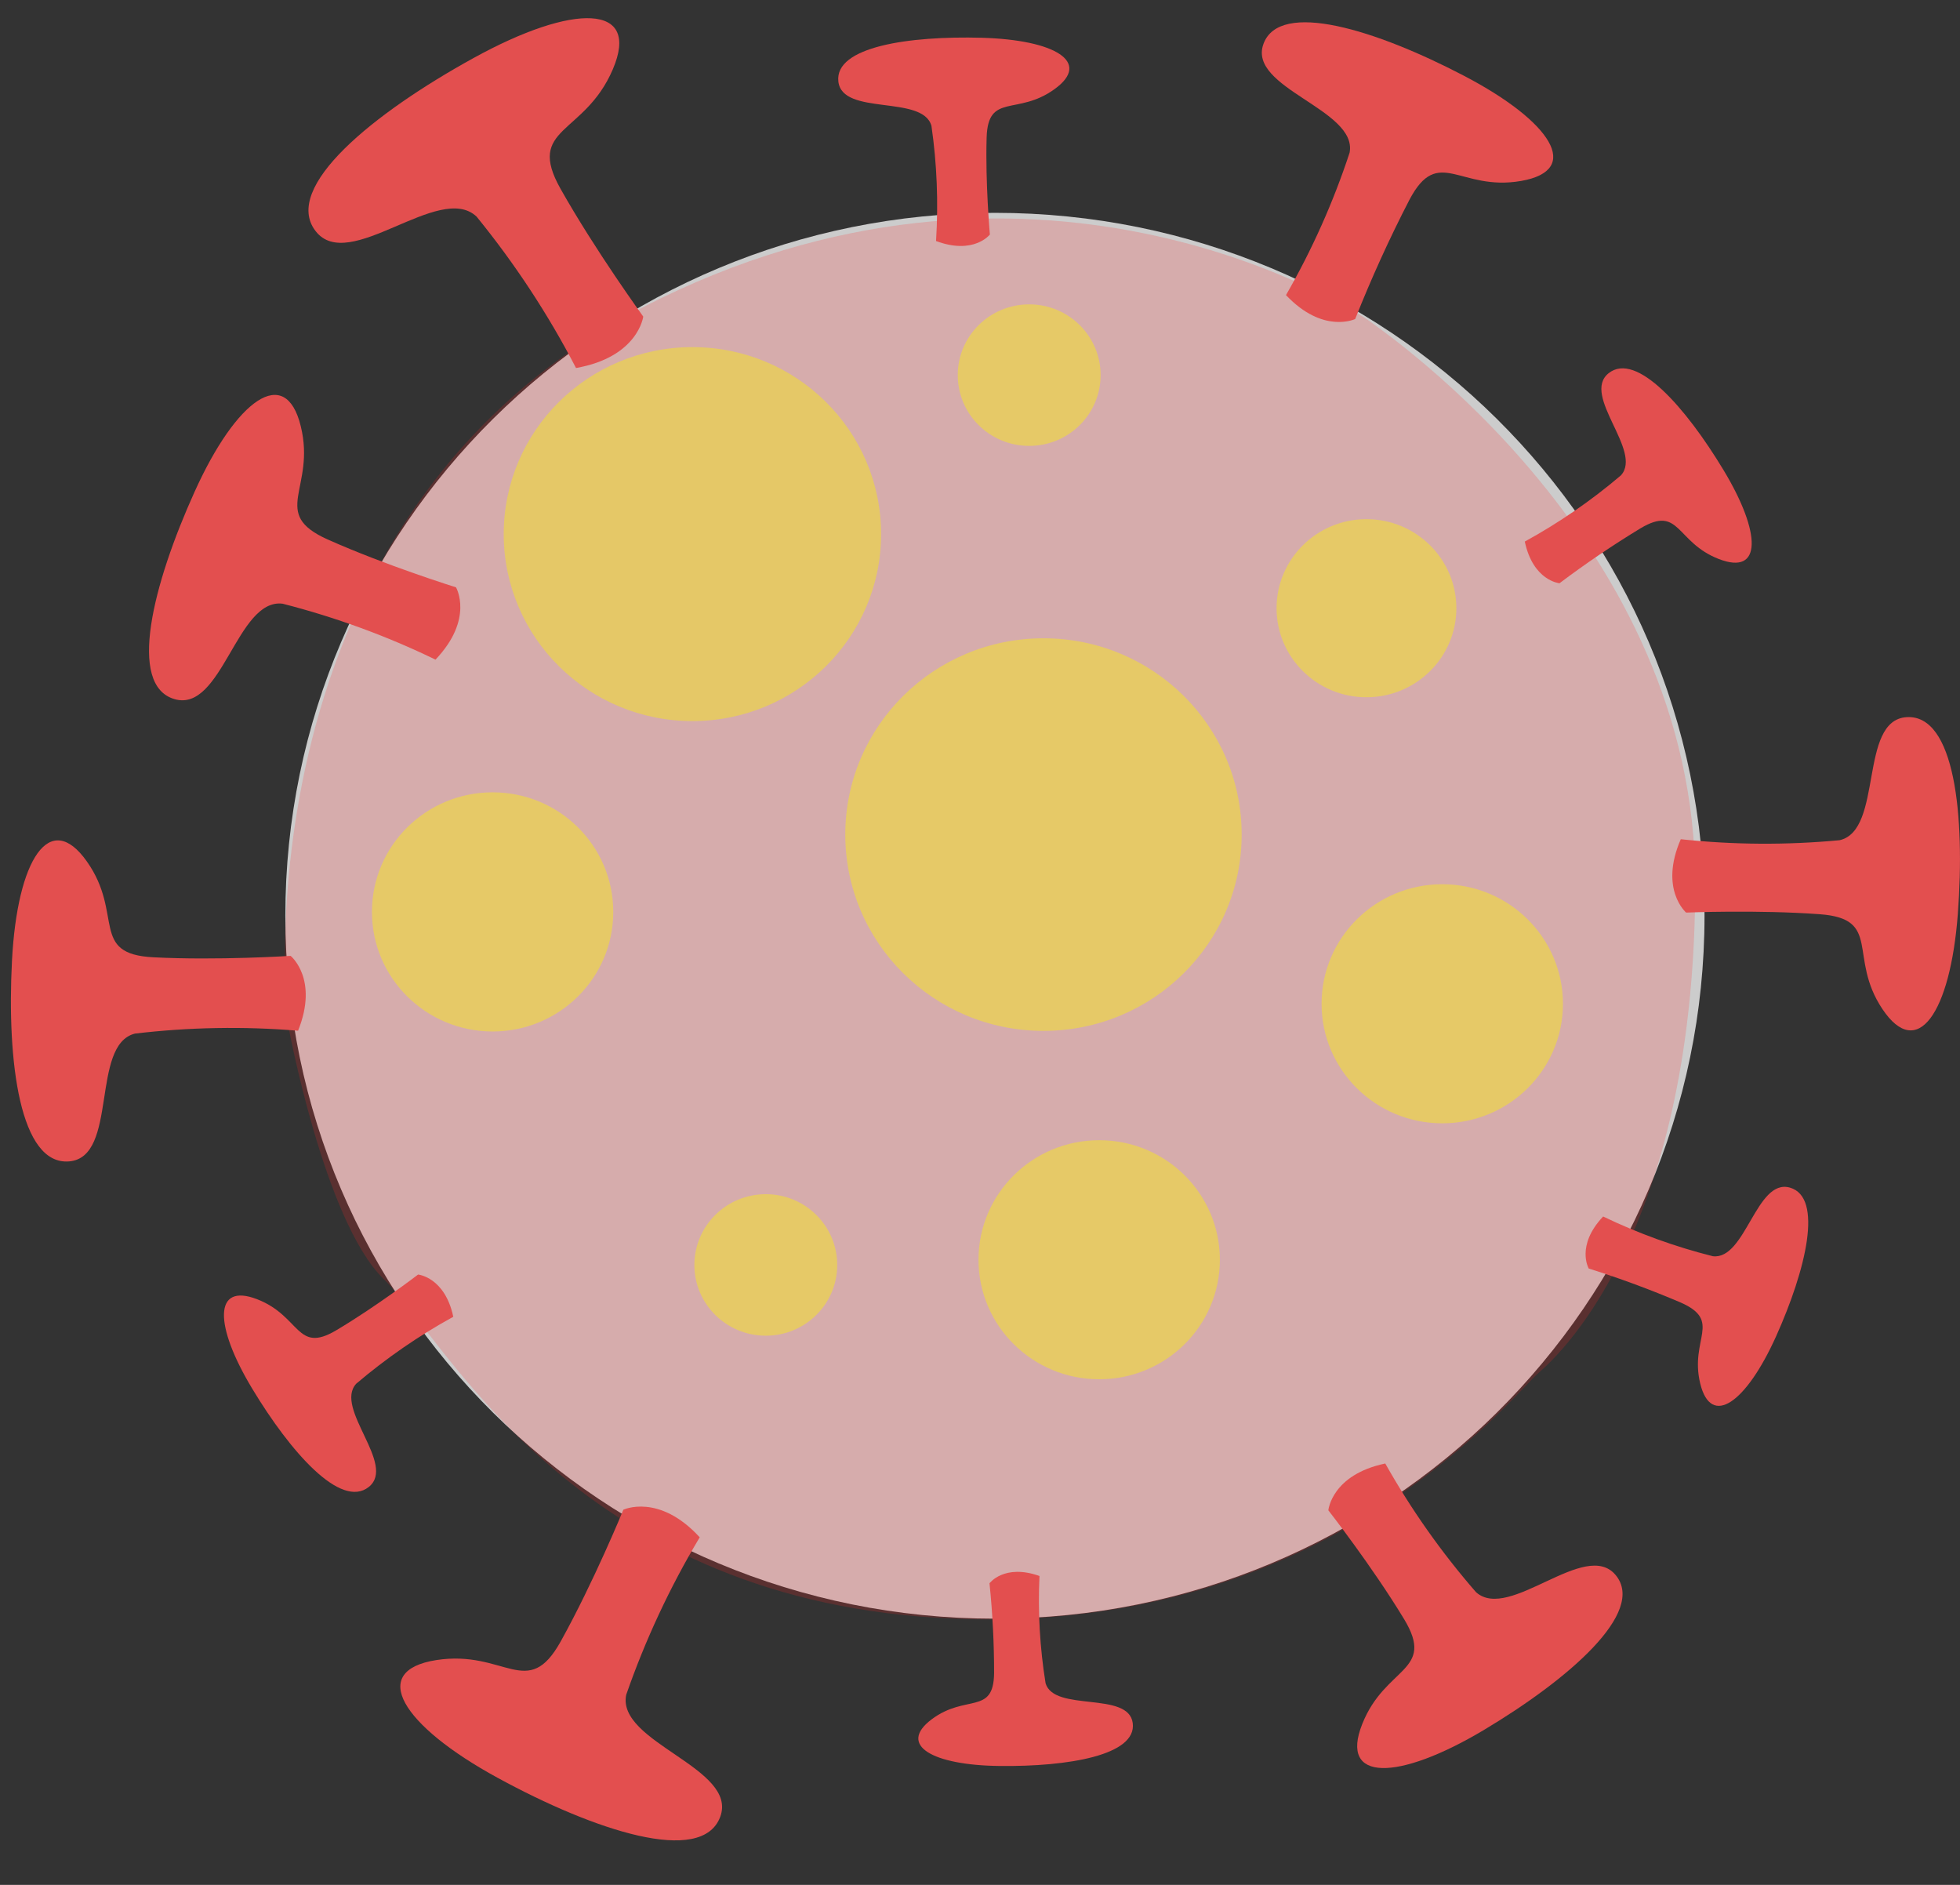 <svg width="26" height="25" viewBox="0 0 26 25" fill="none" xmlns="http://www.w3.org/2000/svg">
<rect x="0" y="0" width="26" height="25" fill="#333333" stroke="none"/>
<path d="M13.198 21.469C18.397 21.469 22.611 17.295 22.611 12.146C22.611 6.997 18.397 2.823 13.198 2.823C8 2.823 3.785 6.997 3.785 12.146C3.785 17.295 8 21.469 13.198 21.469Z" fill="#CCCCCC"/>
<g opacity="0.44">
<path opacity="0.44" d="M3.815 13.56C3.815 13.56 3.031 6.746 8.763 3.958C13.87 1.474 17.976 4.113 18.179 4.268C18.382 4.423 22.488 7.21 22.488 11.701C22.488 16.192 20.776 17.896 20.413 18.206C20.05 18.515 17.54 21.768 12.434 21.458C7.565 21.163 5.89 17.741 5.092 16.967C4.294 16.192 3.815 13.56 3.815 13.56Z" fill="#FF2222"/>
</g>
<path d="M7.641 4.881C7.272 4.169 6.83 3.497 6.322 2.873C5.827 2.405 4.627 3.642 4.185 3.063C3.742 2.484 4.951 1.502 6.281 0.77C7.611 0.037 8.505 0.046 8.128 0.922C7.752 1.798 6.973 1.681 7.435 2.503C7.898 3.325 8.533 4.199 8.533 4.199C8.533 4.199 8.465 4.736 7.641 4.881Z" fill="#E34F4F"/>
<path d="M12.417 3.197C12.449 2.687 12.429 2.175 12.356 1.669C12.239 1.252 11.173 1.542 11.121 1.081C11.069 0.62 12.057 0.474 13.027 0.501C13.996 0.529 14.485 0.824 13.989 1.182C13.494 1.541 13.106 1.224 13.088 1.825C13.07 2.426 13.131 3.111 13.131 3.111C13.131 3.111 12.918 3.384 12.417 3.197Z" fill="#E34F4F"/>
<path d="M17.059 3.914C17.404 3.315 17.687 2.681 17.903 2.025C18.012 1.45 16.545 1.171 16.76 0.583C16.974 -0.006 18.261 0.399 19.42 1.005C20.58 1.611 20.995 2.257 20.178 2.4C19.362 2.542 19.081 1.925 18.698 2.647C18.431 3.163 18.191 3.692 17.977 4.231C17.977 4.231 17.553 4.436 17.059 3.914Z" fill="#E34F4F"/>
<path d="M20.227 7.183C20.681 6.934 21.108 6.64 21.502 6.305C21.796 5.982 20.971 5.244 21.339 4.95C21.707 4.657 22.365 5.408 22.865 6.238C23.365 7.068 23.377 7.637 22.802 7.415C22.227 7.193 22.288 6.695 21.764 7.006C21.393 7.231 21.034 7.475 20.687 7.736C20.687 7.736 20.337 7.704 20.227 7.183Z" fill="#E34F4F"/>
<path d="M22.296 11.131C22.996 11.206 23.702 11.21 24.403 11.144C24.986 11.012 24.652 9.553 25.291 9.512C25.93 9.471 26.07 10.816 25.971 12.125C25.871 13.435 25.434 14.076 24.971 13.384C24.509 12.693 24.971 12.187 24.142 12.126C23.312 12.065 22.367 12.104 22.367 12.104C22.367 12.104 22.007 11.795 22.296 11.131Z" fill="#E34F4F"/>
<path d="M21.266 16.135C21.732 16.359 22.22 16.536 22.722 16.662C23.158 16.713 23.296 15.624 23.744 15.752C24.191 15.88 23.956 16.844 23.56 17.725C23.164 18.605 22.698 18.941 22.554 18.35C22.41 17.759 22.852 17.522 22.295 17.276C21.896 17.106 21.489 16.955 21.075 16.825C21.075 16.825 20.9 16.523 21.266 16.135Z" fill="#E34F4F"/>
<path d="M18.376 19.411C18.718 20.019 19.122 20.592 19.581 21.119C20.025 21.513 21.032 20.403 21.434 20.893C21.837 21.384 20.812 22.272 19.68 22.948C18.547 23.623 17.764 23.639 18.07 22.868C18.375 22.096 19.05 22.176 18.625 21.474C18.2 20.772 17.621 20.032 17.621 20.032C17.621 20.032 17.663 19.561 18.376 19.411Z" fill="#E34F4F"/>
<path d="M13.789 20.903C13.767 21.379 13.794 21.856 13.87 22.326C13.985 22.712 14.971 22.426 15.026 22.854C15.082 23.282 14.164 23.433 13.264 23.423C12.365 23.414 11.905 23.145 12.359 22.804C12.813 22.464 13.179 22.752 13.187 22.193C13.187 21.795 13.167 21.396 13.126 21C13.126 21 13.321 20.737 13.789 20.903Z" fill="#E34F4F"/>
<path d="M9.282 20.39C8.886 21.052 8.56 21.751 8.307 22.478C8.175 23.114 9.8 23.449 9.553 24.1C9.306 24.751 7.882 24.278 6.605 23.582C5.328 22.887 4.88 22.159 5.79 22.018C6.699 21.878 6.999 22.562 7.438 21.771C7.878 20.979 8.269 20.024 8.269 20.024C8.269 20.024 8.742 19.801 9.282 20.39Z" fill="#E34F4F"/>
<path d="M6.013 17.465C5.554 17.717 5.123 18.015 4.725 18.353C4.428 18.68 5.263 19.426 4.892 19.722C4.521 20.018 3.854 19.261 3.348 18.422C2.841 17.583 2.829 17.008 3.41 17.232C3.99 17.456 3.929 17.959 4.459 17.645C4.989 17.331 5.546 16.905 5.546 16.905C5.546 16.905 5.901 16.938 6.013 17.465Z" fill="#E34F4F"/>
<path d="M3.954 13.671C3.233 13.611 2.508 13.624 1.79 13.709C1.196 13.858 1.574 15.346 0.919 15.404C0.265 15.462 0.089 14.087 0.159 12.741C0.229 11.396 0.661 10.729 1.153 11.427C1.646 12.125 1.185 12.654 2.035 12.697C2.885 12.741 3.855 12.678 3.855 12.678C3.855 12.678 4.231 12.982 3.954 13.671Z" fill="#E34F4F"/>
<path d="M5.777 8.749C5.128 8.434 4.448 8.186 3.748 8.007C3.141 7.933 2.947 9.455 2.316 9.273C1.685 9.091 2.028 7.747 2.582 6.521C3.136 5.295 3.788 4.826 3.99 5.654C4.193 6.481 3.571 6.808 4.346 7.155C5.121 7.501 6.049 7.79 6.049 7.79C6.049 7.79 6.292 8.208 5.777 8.749Z" fill="#E34F4F"/>
<g opacity="0.5">
<path opacity="0.8" d="M6.535 13.681C7.419 13.681 8.135 12.971 8.135 12.095C8.135 11.219 7.419 10.509 6.535 10.509C5.65 10.509 4.934 11.219 4.934 12.095C4.934 12.971 5.65 13.681 6.535 13.681Z" fill="#FFF500"/>
</g>
<g opacity="0.8">
<path opacity="0.5" d="M14.581 18.294C15.466 18.294 16.182 17.584 16.182 16.709C16.182 15.833 15.466 15.123 14.581 15.123C13.697 15.123 12.98 15.833 12.98 16.709C12.98 17.584 13.697 18.294 14.581 18.294Z" fill="#FFF500"/>
</g>
<g opacity="0.8">
<path opacity="0.5" d="M13.653 5.914C14.176 5.914 14.6 5.494 14.6 4.975C14.6 4.457 14.176 4.037 13.653 4.037C13.129 4.037 12.705 4.457 12.705 4.975C12.705 5.494 13.129 5.914 13.653 5.914Z" fill="#FFF500"/>
</g>
<g opacity="0.8">
<path opacity="0.5" d="M10.159 17.716C10.682 17.716 11.106 17.296 11.106 16.778C11.106 16.26 10.682 15.839 10.159 15.839C9.635 15.839 9.211 16.26 9.211 16.778C9.211 17.296 9.635 17.716 10.159 17.716Z" fill="#FFF500"/>
</g>
<g opacity="0.8">
<path opacity="0.5" d="M19.132 14.899C20.016 14.899 20.733 14.189 20.733 13.314C20.733 12.438 20.016 11.728 19.132 11.728C18.248 11.728 17.531 12.438 17.531 13.314C17.531 14.189 18.248 14.899 19.132 14.899Z" fill="#FFF500"/>
</g>
<g opacity="0.5">
<path opacity="0.8" d="M13.842 13.673C15.294 13.673 16.471 12.507 16.471 11.069C16.471 9.631 15.294 8.466 13.842 8.466C12.39 8.466 11.213 9.631 11.213 11.069C11.213 12.507 12.39 13.673 13.842 13.673Z" fill="#FDF300"/>
</g>
<g opacity="0.8">
<path opacity="0.5" d="M9.185 9.564C10.568 9.564 11.688 8.453 11.688 7.084C11.688 5.715 10.568 4.604 9.185 4.604C7.802 4.604 6.682 5.715 6.682 7.084C6.682 8.453 7.802 9.564 9.185 9.564Z" fill="#FDF300"/>
</g>
<g opacity="0.8">
<path opacity="0.5" d="M18.126 9.248C18.785 9.248 19.319 8.719 19.319 8.067C19.319 7.415 18.785 6.886 18.126 6.886C17.468 6.886 16.934 7.415 16.934 8.067C16.934 8.719 17.468 9.248 18.126 9.248Z" fill="#FFF500"/>
</g>
</svg>
